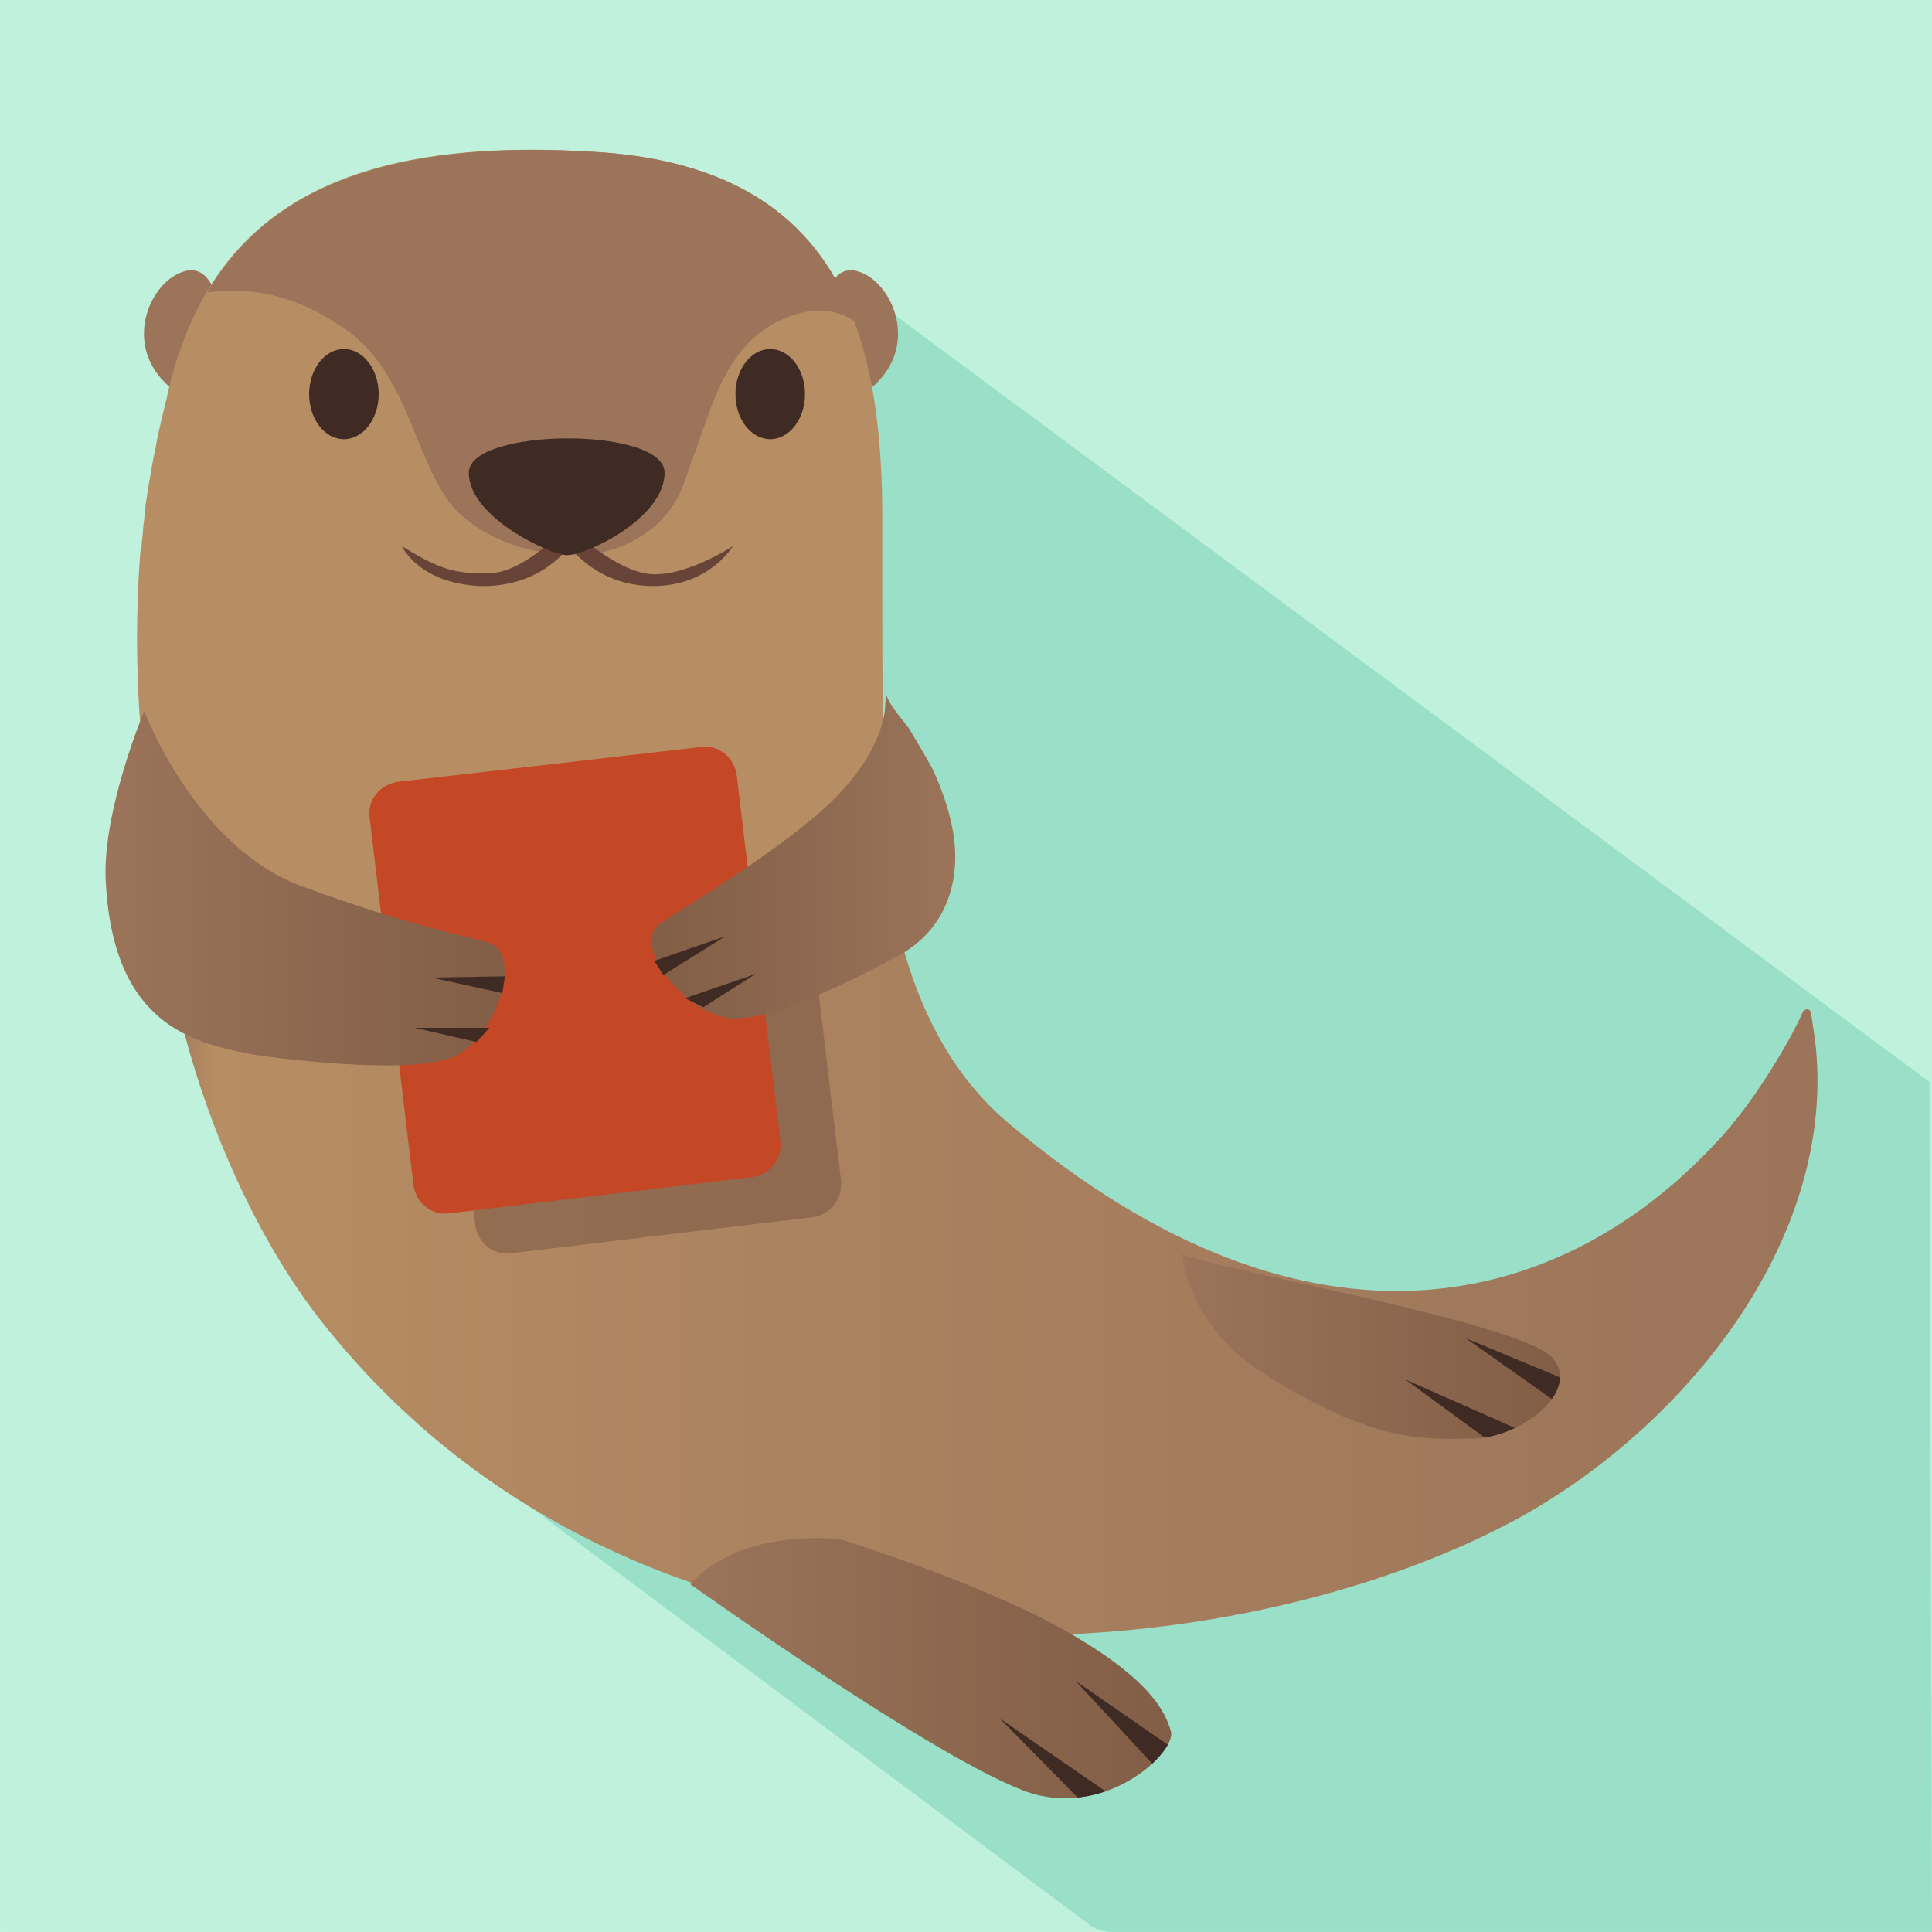 <?xml version="1.0" encoding="utf-8"?>
<!-- Generator: Adobe Illustrator 19.2.1, SVG Export Plug-In . SVG Version: 6.00 Build 0)  -->
<svg version="1.1" id="Layer_1" xmlns="http://www.w3.org/2000/svg" xmlns:xlink="http://www.w3.org/1999/xlink" x="0px" y="0px"
	 viewBox="0 0 150 150" style="enable-background:new 0 0 150 150;" xml:space="preserve">
<style type="text/css">
	.st0{fill:#BFF1DC;}
	.st1{opacity:0.3;fill:#45B79E;}
	.st2{fill:url(#SVGID_1_);}
	.st3{fill:#9B745A;}
	.st4{opacity:0.3;fill:#4F302C;}
	.st5{fill:url(#SVGID_2_);}
	.st6{fill:url(#SVGID_3_);}
	.st7{fill:#B78D63;}
	.st8{fill:#3F2B23;}
	.st9{fill:#684337;}
	.st10{fill:#C44726;}
	.st11{fill:url(#SVGID_4_);}
	.st12{fill:url(#SVGID_5_);}
	.st13{clip-path:url(#SVGID_7_);fill:#3F2B23;}
	.st14{clip-path:url(#SVGID_9_);fill:#3F2B23;}
</style>
<rect x="0" y="0" transform="matrix(4.489635e-011 1 -1 4.489635e-011 150.004 -3.252870e-003)" class="st0" width="150" height="150"/>
<path class="st1" d="M150,150l-63.6,0c-0.7,0-1.4-0.2-2-0.7l-52.2-39l34.5-87.9L149.8,84L150,150z"/>
<linearGradient id="SVGID_1_" gradientUnits="userSpaceOnUse" x1="12.451" y1="98.687" x2="141.078" y2="98.687">
	<stop  offset="0" style="stop-color:#9B745A"/>
	<stop  offset="3.201970e-002" style="stop-color:#B78D63"/>
	<stop  offset="0.332" style="stop-color:#AD8460"/>
	<stop  offset="0.994" style="stop-color:#9B745A"/>
</linearGradient>
<path class="st2" d="M140.9,80.6c-0.1-0.7-0.2-1.3-0.3-2c-0.1-0.3-0.4-0.3-0.6-0.1c-0.9,2.1-3.6,6.7-6.2,9.6
	c-12.1,13.5-31.9,19-55.5-0.9c-5-4.2-7.7-10.4-8.9-16.8c-3.2,1.4-7.5,3-13.2,4.6c-14,4-36.1-2.7-43.8-4.6
	c1.7,13.6,7.1,25.4,12.8,32.5c24.9,31.2,69.4,27,91.5,15.6C130.2,111.6,142.9,96.4,140.9,80.6z"/>
<path class="st3" d="M17.2,24.6c0,0-0.5-4.4-3-3.5c-2.5,0.8-4.6,5.4-1.4,8.6S17.2,24.6,17.2,24.6z"/>
<path class="st3" d="M63.7,24.6c0,0,0.5-4.4,3-3.5c2.5,0.8,4.6,5.4,1.4,8.6S63.7,24.6,63.7,24.6z"/>
<path class="st4" d="M63.1,94.5l-23.4,2.8c-1.4,0.2-2.6-0.8-2.8-2.2l-3.4-28.5c-0.2-1.4,0.8-2.6,2.2-2.8L59.1,61
	c1.4-0.2,2.6,0.8,2.8,2.2l3.4,28.5C65.4,93.1,64.5,94.3,63.1,94.5z"/>
<linearGradient id="SVGID_2_" gradientUnits="userSpaceOnUse" x1="53.655" y1="129.528" x2="90.998" y2="129.528">
	<stop  offset="0" style="stop-color:#9B745A"/>
	<stop  offset="0.24" style="stop-color:#946E55"/>
	<stop  offset="0.994" style="stop-color:#825E46"/>
</linearGradient>
<path class="st5" d="M65.2,119.5c0,0,10.8,3.3,17.5,7.1c6.7,3.8,7.8,6.4,8.2,7.8c0.5,1.4-4.3,6.3-10.2,5
	c-5.9-1.3-27.1-16.4-27.1-16.4S56.7,118.8,65.2,119.5z"/>
<linearGradient id="SVGID_3_" gradientUnits="userSpaceOnUse" x1="91.802" y1="104.534" x2="121.07" y2="104.534">
	<stop  offset="0" style="stop-color:#9B745A"/>
	<stop  offset="0.24" style="stop-color:#946E55"/>
	<stop  offset="0.994" style="stop-color:#825E46"/>
</linearGradient>
<path class="st6" d="M91.8,97.4c0,0,0.2,5.5,6.7,9.5c8.5,5.2,11.9,4.8,15.7,4.8s8.5-3.6,6.4-6.2C118.5,102.8,96.1,98.9,91.8,97.4z"
	/>
<path class="st7" d="M68.8,64.8c-0.3-6.9-0.3-13.3-0.3-20c0,0,0,0,0,0c0-1.7,0-3.4,0-5.2c-0.1-16.2-5.1-26.7-22.2-27.8
	c-18.6-1.2-29.7,3.8-33.2,18.4c-0.2,1-0.5,2-0.7,3c-0.1,0.3-0.1,0.6-0.2,0.9c-0.1,0.7-0.3,1.4-0.4,2.1c-0.1,0.4-0.1,0.7-0.2,1.1
	c-0.1,0.6-0.2,1.3-0.3,1.9c0,0.4-0.1,0.8-0.1,1.1c-0.1,0.6-0.1,1.2-0.2,1.9c0,0.2,0,0.4-0.1,0.6c0,0,0,0,0,0
	c-0.8,10.5,0.3,20.7,2.8,30c7.7,1.8,28.3,6,42.3,2.1c5.7-1.6,10-3.2,13.2-4.5C69.1,68.5,68.9,66.7,68.8,64.8z"/>
<g>
	<path class="st3" d="M35.7,39.9c2.8,2.5,6.8,3.5,10.4,3.1c1.6-0.2,3.6-1.1,4.8-2.2c1.2-1.1,1.9-2.3,2.4-3.8
		c0.1-0.4,0.3-0.8,0.4-1.2c1.1-2.8,1.9-6.2,3.9-8.6c2-2.5,6.1-4.2,8.8-2.2c-2.8-7.7-8.9-12.5-20.1-13.2
		c-14.1-0.9-24.9,1.8-30.2,10.9c3.2-0.4,6.7,0,10.9,3C32,29.3,32.3,36.7,35.7,39.9z"/>
</g>
<ellipse class="st8" cx="26.7" cy="30.6" rx="2.7" ry="3.5"/>
<ellipse class="st8" cx="59.8" cy="30.6" rx="2.7" ry="3.5"/>
<path class="st9" d="M31.2,42.4c0,0,1.3,2.9,6.1,3.1c4.8,0.1,6.9-3.1,6.9-3.1s2.1,3.1,6.5,3.1s6.2-3.1,6.2-3.1s-4.1,2.7-6.9,2.1
	c-2.8-0.6-5.9-3.7-5.9-3.7s-3.3,3.6-6,3.7C35.4,44.6,34.1,44.2,31.2,42.4z"/>
<path class="st8" d="M51.6,36.7c0,3.5-6,6.4-7.6,6.4c-1.2,0-7.6-2.9-7.6-6.4S51.6,33.1,51.6,36.7z"/>
<path class="st10" d="M58.3,91.4l-23.4,2.8c-1.4,0.2-2.6-0.8-2.8-2.2l-3.4-28.5c-0.2-1.4,0.8-2.6,2.2-2.8L54.4,58
	c1.4-0.2,2.6,0.8,2.8,2.2l3.4,28.5C60.7,90,59.7,91.3,58.3,91.4z"/>
<linearGradient id="SVGID_4_" gradientUnits="userSpaceOnUse" x1="74.139" y1="66.371" x2="50.491" y2="66.371">
	<stop  offset="0" style="stop-color:#9B745A"/>
	<stop  offset="0.24" style="stop-color:#946E55"/>
	<stop  offset="0.994" style="stop-color:#825E46"/>
</linearGradient>
<path class="st11" d="M74,64.6c-0.3-1.7-0.9-3.4-1.6-4.9c-0.6-1.1-1.2-2.1-1.8-3.1c-0.4-0.6-1.9-2.2-1.8-2.9l-0.1,1.5
	c-0.2,1.4-1,3.8-3.7,6.6c-4.1,4.2-13.2,9.4-14,10.1c-1.6,1.6,1.7,6.3,5.3,7.1c3.6,0.8,13.8-5,13.8-5C73.6,71.9,74.6,68.2,74,64.6z"
	/>
<polygon class="st8" points="50.8,74.6 56.3,72.7 51.5,75.7 "/>
<polygon class="st8" points="53.2,77.5 58.7,75.6 54.6,78.2 "/>
<linearGradient id="SVGID_5_" gradientUnits="userSpaceOnUse" x1="8.157" y1="68.989" x2="39.211" y2="68.989">
	<stop  offset="0" style="stop-color:#9B745A"/>
	<stop  offset="0.24" style="stop-color:#946E55"/>
	<stop  offset="0.994" style="stop-color:#825E46"/>
</linearGradient>
<path class="st12" d="M8.2,68.2c-0.2-5.4,3-13,3-13s3.9,10.5,12.2,13.6c9.8,3.6,13.8,4,14.8,4.5c2.1,1,0.6,6.5-2.5,8.5
	c-3.1,2-15.9,0.1-15.9,0.1C15.1,81,8.7,79.7,8.2,68.2z"/>
<polygon class="st8" points="38,79.8 32.2,79.8 37,80.9 "/>
<polygon class="st8" points="39.2,75.8 33.5,75.9 39,77.1 "/>
<g>
	<defs>
		<path id="SVGID_6_" d="M91.8,97.4c0,0,0.2,5.5,6.7,9.5c8.5,5.2,11.9,4.8,15.7,4.8s8.5-3.6,6.4-6.2
			C118.5,102.8,96.1,98.9,91.8,97.4z"/>
	</defs>
	<clipPath id="SVGID_7_">
		<use xlink:href="#SVGID_6_"  style="overflow:visible;"/>
	</clipPath>
	<polygon class="st13" points="109.1,107.1 115.8,112 117.7,110.9 	"/>
	<polygon class="st13" points="113.8,103.9 120.6,108.7 121.5,107.1 	"/>
</g>
<g>
	<defs>
		<path id="SVGID_8_" d="M65.2,119.5c0,0,10.8,3.3,17.5,7.1c6.7,3.8,7.8,6.4,8.2,7.8c0.5,1.4-4.3,6.3-10.2,5
			c-5.9-1.3-27.1-16.4-27.1-16.4S56.7,118.8,65.2,119.5z"/>
	</defs>
	<clipPath id="SVGID_9_">
		<use xlink:href="#SVGID_8_"  style="overflow:visible;"/>
	</clipPath>
	<polygon class="st14" points="77.6,133.4 84.1,140 86.3,139.4 	"/>
	<polygon class="st14" points="83.5,130.5 89.9,137.4 91.3,135.9 	"/>
</g>
</svg>
